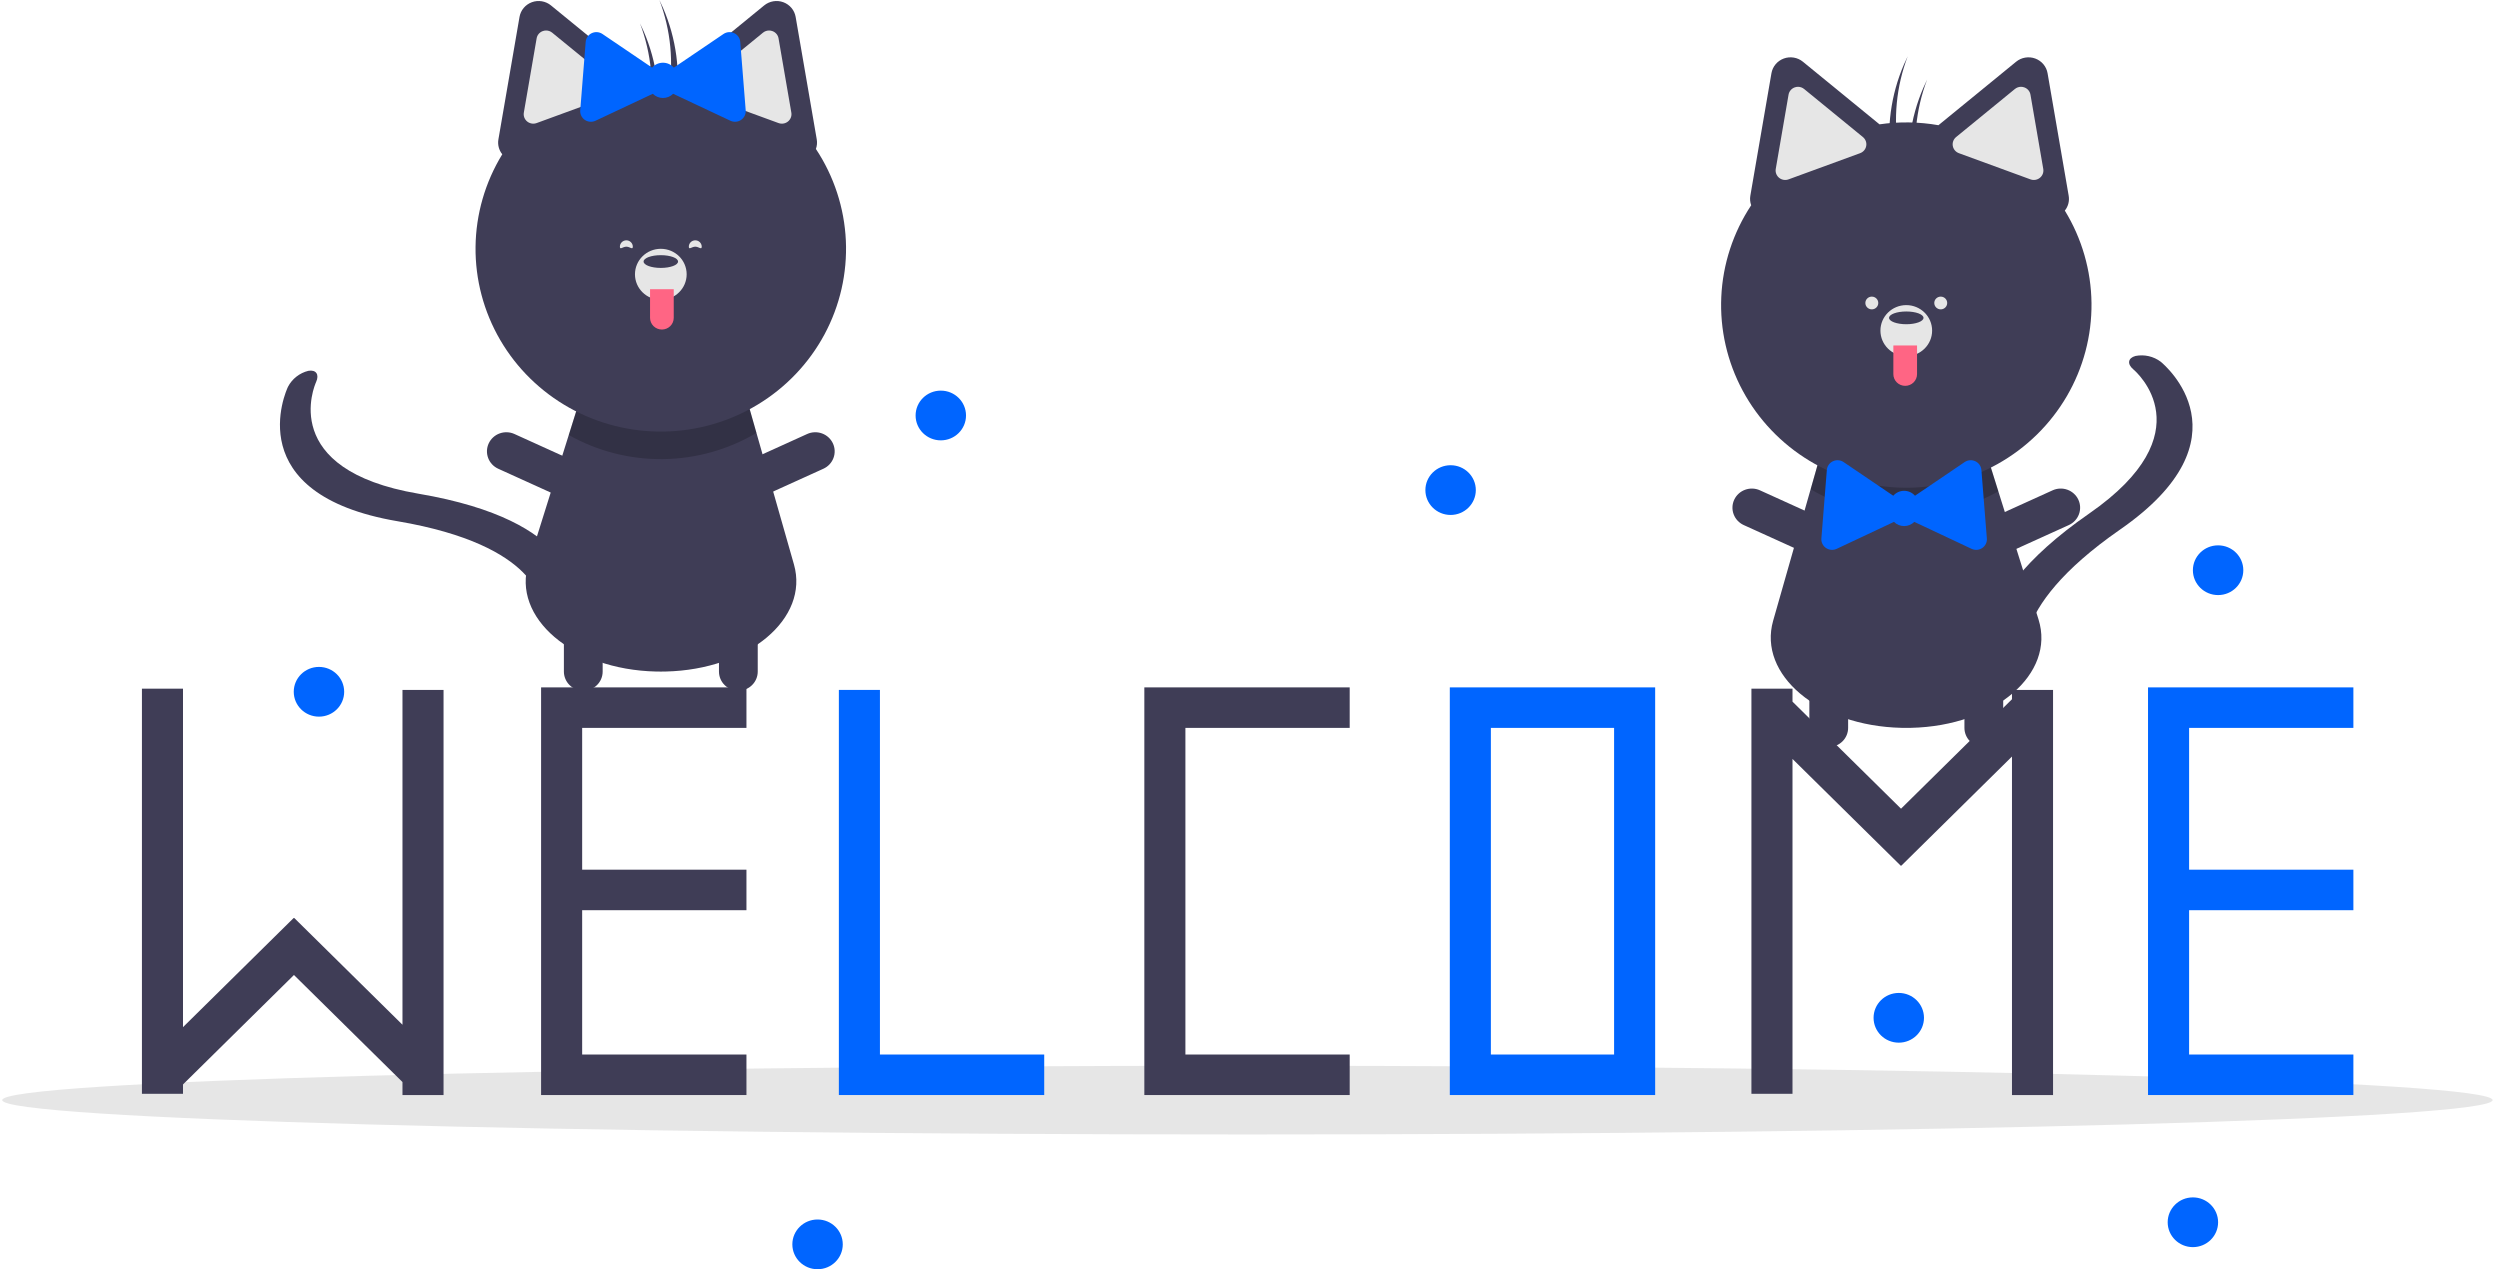 <svg width="325" height="165" viewBox="0 0 325 165" fill="none" xmlns="http://www.w3.org/2000/svg">
<g clip-path="url(#clip0_673_153)">
<path d="M162.165 147.48C251.565 147.48 324.039 145.481 324.039 143.014C324.039 140.548 251.565 138.548 162.165 138.548C72.764 138.548 0.29 140.548 0.29 143.014C0.29 145.481 72.764 147.48 162.165 147.48Z" fill="#E6E6E6"/>
<path d="M248.432 94.619C248.228 94.622 248.023 94.625 247.816 94.625C247.609 94.625 247.405 94.622 247.2 94.619C236.364 94.376 228.511 87.698 230.51 80.691L235.384 63.599L236.616 59.273L258.456 59.641L259.783 63.872L265.008 80.526C267.22 87.571 259.366 94.376 248.432 94.619Z" fill="#3F3D56"/>
<path opacity="0.2" d="M259.783 63.872C256.06 65.972 251.835 67.053 247.546 67.005C243.257 66.957 239.059 65.781 235.384 63.599L236.616 59.273L258.456 59.641L259.783 63.872Z" fill="black"/>
<path d="M258.862 81.258C259.805 77.79 262.906 72.787 271.602 66.755C286.767 56.233 277.72 48.344 277.328 48.013C276.506 47.32 276.627 46.541 277.611 46.275C278.182 46.163 278.771 46.172 279.338 46.302C279.906 46.432 280.438 46.681 280.9 47.03C281.391 47.431 292.72 56.974 275.607 68.845C260.206 79.53 263.48 86.505 263.518 86.572C263.93 87.318 263.269 87.915 262.038 87.907C260.808 87.899 259.475 87.288 259.061 86.543C258.974 86.386 257.983 84.487 258.862 81.258Z" fill="#3F3D56"/>
<path d="M237.736 97.11C237.405 97.11 237.078 97.046 236.772 96.921C236.466 96.796 236.188 96.613 235.954 96.382C235.72 96.152 235.535 95.878 235.408 95.576C235.281 95.274 235.216 94.951 235.216 94.625V83.854C235.216 83.194 235.482 82.562 235.954 82.096C236.427 81.63 237.068 81.368 237.736 81.368C238.405 81.368 239.046 81.63 239.518 82.096C239.991 82.562 240.256 83.194 240.256 83.854V94.625C240.256 94.951 240.191 95.274 240.064 95.576C239.938 95.878 239.752 96.152 239.518 96.382C239.284 96.613 239.006 96.796 238.701 96.921C238.395 97.046 238.067 97.11 237.736 97.11Z" fill="#3F3D56"/>
<path d="M239.946 71.539C239.808 71.836 239.611 72.103 239.368 72.324C239.126 72.546 238.841 72.719 238.531 72.832C238.22 72.945 237.89 72.997 237.56 72.984C237.229 72.972 236.904 72.895 236.603 72.758L226.683 68.257C226.077 67.981 225.606 67.478 225.375 66.86C225.143 66.242 225.17 65.559 225.449 64.96C225.729 64.362 226.237 63.897 226.863 63.669C227.49 63.44 228.182 63.465 228.79 63.74L238.71 68.242C239.01 68.379 239.281 68.572 239.506 68.812C239.731 69.051 239.905 69.332 240.02 69.638C240.135 69.944 240.187 70.27 240.175 70.596C240.162 70.922 240.084 71.243 239.946 71.539Z" fill="#3F3D56"/>
<path d="M255.687 71.539C255.825 71.836 256.021 72.103 256.264 72.324C256.507 72.546 256.792 72.719 257.102 72.832C257.412 72.945 257.742 72.997 258.073 72.984C258.404 72.972 258.729 72.895 259.029 72.758L268.95 68.257C269.557 67.981 270.028 67.479 270.26 66.861C270.492 66.242 270.465 65.558 270.186 64.959C269.906 64.361 269.397 63.896 268.77 63.667C268.143 63.438 267.45 63.465 266.843 63.74L256.923 68.242C256.622 68.379 256.352 68.572 256.127 68.812C255.902 69.051 255.727 69.332 255.612 69.638C255.498 69.944 255.445 70.27 255.458 70.596C255.471 70.922 255.548 71.243 255.687 71.539Z" fill="#3F3D56"/>
<path d="M257.896 97.11C258.227 97.11 258.555 97.046 258.861 96.921C259.166 96.796 259.444 96.613 259.678 96.382C259.912 96.152 260.098 95.878 260.224 95.576C260.351 95.274 260.416 94.951 260.416 94.625V83.854C260.416 83.194 260.151 82.562 259.678 82.096C259.205 81.63 258.564 81.368 257.896 81.368C257.228 81.368 256.587 81.63 256.114 82.096C255.642 82.562 255.376 83.194 255.376 83.854V94.625C255.376 94.951 255.441 95.274 255.568 95.576C255.695 95.878 255.88 96.152 256.114 96.382C256.348 96.613 256.626 96.796 256.932 96.921C257.238 97.046 257.565 97.11 257.896 97.11Z" fill="#3F3D56"/>
<path d="M268.427 27.378C268.645 27.108 268.802 26.795 268.888 26.46C268.975 26.125 268.988 25.776 268.927 25.436L267.556 17.477L266.184 9.519C266.11 9.089 265.923 8.686 265.641 8.351C265.359 8.015 264.993 7.759 264.578 7.607C264.164 7.456 263.717 7.414 263.281 7.487C262.845 7.56 262.437 7.745 262.097 8.023L255.795 13.174L251.998 16.277C249.467 15.833 246.879 15.795 244.334 16.163L240.677 13.174L234.376 8.023C234.036 7.745 233.627 7.56 233.191 7.487C232.756 7.414 232.308 7.456 231.894 7.607C231.48 7.759 231.113 8.015 230.831 8.351C230.549 8.686 230.362 9.089 230.288 9.519L228.916 17.477L227.545 25.436C227.472 25.854 227.509 26.284 227.655 26.683C225.304 30.238 223.962 34.348 223.768 38.587C223.574 42.826 224.535 47.039 226.551 50.788C228.567 54.536 231.565 57.684 235.232 59.902C238.9 62.121 243.102 63.33 247.404 63.403C251.705 63.476 255.948 62.411 259.691 60.319C263.433 58.227 266.54 55.184 268.686 51.506C270.832 47.828 271.94 43.651 271.895 39.407C271.849 35.164 270.652 31.011 268.427 27.378Z" fill="#3F3D56"/>
<path d="M233.744 11.284C233.595 11.285 233.447 11.311 233.307 11.363C233.101 11.437 232.919 11.563 232.779 11.73C232.639 11.896 232.547 12.096 232.511 12.309L230.848 21.96C230.811 22.173 230.832 22.392 230.908 22.594C230.984 22.796 231.113 22.975 231.282 23.113C231.45 23.251 231.652 23.342 231.868 23.378C232.084 23.415 232.305 23.394 232.51 23.319L241.815 19.914C242.02 19.839 242.202 19.712 242.341 19.546C242.481 19.38 242.574 19.18 242.61 18.968C242.647 18.755 242.626 18.537 242.55 18.334C242.474 18.132 242.345 17.953 242.177 17.815L242.177 17.815L234.535 11.569C234.313 11.386 234.034 11.285 233.744 11.284Z" fill="#E6E6E6"/>
<path d="M262.728 11.284C262.439 11.285 262.159 11.386 261.937 11.569L254.295 17.815C254.127 17.953 253.998 18.132 253.922 18.334C253.846 18.537 253.825 18.755 253.862 18.968C253.899 19.18 253.991 19.38 254.131 19.546C254.271 19.712 254.452 19.839 254.657 19.914L263.962 23.319C264.167 23.394 264.389 23.415 264.604 23.378C264.82 23.342 265.022 23.251 265.191 23.113C265.359 22.975 265.488 22.796 265.564 22.594C265.64 22.392 265.661 22.173 265.624 21.96L263.961 12.309C263.926 12.096 263.833 11.896 263.694 11.73C263.554 11.563 263.372 11.437 263.166 11.363C263.026 11.311 262.878 11.285 262.728 11.284Z" fill="#E6E6E6"/>
<path d="M247.816 46.293C249.672 46.293 251.176 44.809 251.176 42.979C251.176 41.148 249.672 39.664 247.816 39.664C245.961 39.664 244.456 41.148 244.456 42.979C244.456 44.809 245.961 46.293 247.816 46.293Z" fill="#E6E6E6"/>
<path d="M247.816 42.15C249.053 42.15 250.056 41.779 250.056 41.322C250.056 40.864 249.053 40.493 247.816 40.493C246.579 40.493 245.576 40.864 245.576 41.322C245.576 41.779 246.579 42.15 247.816 42.15Z" fill="#3F3D56"/>
<path d="M246.136 44.912H249.216V48.64C249.216 48.84 249.176 49.037 249.099 49.222C249.022 49.406 248.908 49.573 248.765 49.715C248.622 49.856 248.452 49.967 248.266 50.044C248.079 50.12 247.878 50.159 247.676 50.159C247.268 50.159 246.876 49.999 246.587 49.715C246.298 49.43 246.136 49.043 246.136 48.64V44.912H246.136Z" fill="#FF6584"/>
<path d="M248.003 7.32C247.842 7.65 247.685 7.984 247.537 8.325C245.8 12.322 245.214 16.715 245.844 21.02C246.159 20.569 246.49 20.099 246.827 19.623C246.106 15.492 246.512 11.245 248.003 7.32Z" fill="#3F3D56"/>
<path d="M250.523 10.358C250.362 10.688 250.205 11.022 250.057 11.363C248.32 15.36 247.734 19.753 248.364 24.058C248.679 23.607 249.01 23.137 249.347 22.661C248.626 18.53 249.031 14.284 250.523 10.358Z" fill="#3F3D56"/>
<path d="M258.292 70L257.937 65.547L257.582 61.094C257.563 60.853 257.48 60.622 257.342 60.423C257.203 60.225 257.014 60.065 256.794 59.962C256.573 59.858 256.328 59.813 256.085 59.832C255.841 59.851 255.606 59.933 255.405 60.069L251.673 62.599L248.947 64.446C248.773 64.245 248.557 64.084 248.313 63.973C248.069 63.862 247.804 63.805 247.536 63.805C247.268 63.805 247.003 63.862 246.759 63.973C246.516 64.084 246.3 64.245 246.125 64.446L243.4 62.599L239.668 60.069C239.466 59.933 239.232 59.851 238.988 59.832C238.744 59.813 238.5 59.858 238.279 59.962C238.058 60.065 237.869 60.225 237.731 60.423C237.592 60.622 237.509 60.853 237.49 61.094L237.135 65.547L236.78 70C236.761 70.241 236.806 70.482 236.912 70.699C237.017 70.917 237.178 71.104 237.38 71.24C237.581 71.377 237.816 71.459 238.06 71.478C238.303 71.496 238.548 71.452 238.768 71.348L242.856 69.425L246.214 67.844C246.387 68.017 246.593 68.154 246.82 68.248C247.047 68.341 247.29 68.389 247.536 68.389C247.782 68.389 248.026 68.341 248.253 68.248C248.48 68.154 248.686 68.017 248.858 67.844L252.217 69.425L256.304 71.348C256.525 71.452 256.769 71.496 257.013 71.478C257.257 71.459 257.491 71.377 257.693 71.24C257.894 71.104 258.056 70.917 258.161 70.7C258.266 70.482 258.312 70.241 258.292 70Z" fill="#0065FF"/>
<path d="M243.336 40.217C243.8 40.217 244.176 39.846 244.176 39.388C244.176 38.931 243.8 38.56 243.336 38.56C242.872 38.56 242.496 38.931 242.496 39.388C242.496 39.846 242.872 40.217 243.336 40.217Z" fill="#E6E6E6"/>
<path d="M252.296 40.217C252.76 40.217 253.136 39.846 253.136 39.388C253.136 38.931 252.76 38.56 252.296 38.56C251.832 38.56 251.456 38.931 251.456 39.388C251.456 39.846 251.832 40.217 252.296 40.217Z" fill="#E6E6E6"/>
<path d="M85.29 87.299C85.494 87.302 85.699 87.305 85.906 87.305C86.113 87.305 86.317 87.302 86.522 87.299C97.358 87.056 105.212 80.378 103.212 73.371L98.338 56.279L97.106 51.953L75.266 52.321L73.939 56.552L68.714 73.206C66.502 80.251 74.356 87.056 85.29 87.299Z" fill="#3F3D56"/>
<path opacity="0.2" d="M73.939 56.552C77.663 58.652 81.887 59.733 86.176 59.685C90.465 59.637 94.663 58.461 98.338 56.279L97.106 51.953L75.266 52.321L73.939 56.552Z" fill="black"/>
<path d="M72.208 71.913C69.851 69.176 64.878 65.963 54.401 64.181C36.13 61.072 40.884 50.123 41.095 49.659C41.537 48.685 41.09 48.033 40.086 48.207C39.521 48.346 38.992 48.603 38.536 48.961C38.08 49.318 37.706 49.767 37.44 50.278C37.17 50.848 31.07 64.254 51.688 67.761C70.243 70.918 70.31 78.604 70.305 78.681C70.255 79.529 71.112 79.789 72.221 79.263C73.33 78.736 74.269 77.622 74.32 76.773C74.331 76.594 74.403 74.46 72.208 71.913Z" fill="#3F3D56"/>
<path d="M95.986 89.79C96.317 89.79 96.644 89.726 96.95 89.601C97.256 89.476 97.534 89.293 97.768 89.062C98.002 88.832 98.187 88.558 98.314 88.256C98.441 87.954 98.506 87.631 98.506 87.305V76.534C98.505 75.875 98.239 75.244 97.767 74.778C97.294 74.313 96.654 74.051 95.986 74.051C95.318 74.051 94.677 74.313 94.205 74.778C93.733 75.244 93.467 75.875 93.466 76.534V87.305C93.466 87.631 93.531 87.954 93.658 88.256C93.784 88.558 93.97 88.832 94.204 89.062C94.438 89.293 94.716 89.476 95.021 89.601C95.327 89.726 95.655 89.79 95.986 89.79Z" fill="#3F3D56"/>
<path d="M93.776 64.219C93.915 64.516 94.111 64.783 94.353 65.004C94.596 65.226 94.881 65.399 95.192 65.512C95.502 65.625 95.832 65.677 96.162 65.664C96.493 65.652 96.818 65.575 97.119 65.439L107.039 60.937C107.34 60.8 107.611 60.607 107.836 60.367C108.061 60.128 108.236 59.847 108.351 59.541C108.466 59.234 108.519 58.909 108.506 58.582C108.494 58.256 108.416 57.935 108.278 57.638C108.139 57.342 107.943 57.075 107.7 56.853C107.457 56.631 107.172 56.459 106.861 56.346C106.55 56.232 106.22 56.181 105.889 56.194C105.558 56.206 105.233 56.283 104.933 56.42L95.012 60.922C94.712 61.059 94.441 61.252 94.216 61.492C93.992 61.731 93.817 62.012 93.702 62.318C93.587 62.624 93.535 62.95 93.547 63.276C93.56 63.602 93.638 63.923 93.776 64.219Z" fill="#3F3D56"/>
<path d="M78.035 64.219C77.897 64.516 77.701 64.783 77.458 65.004C77.215 65.226 76.93 65.399 76.62 65.512C76.31 65.625 75.98 65.677 75.649 65.664C75.318 65.652 74.993 65.575 74.693 65.439L64.772 60.937C64.472 60.8 64.201 60.607 63.975 60.367C63.75 60.128 63.575 59.847 63.46 59.541C63.345 59.234 63.293 58.909 63.305 58.582C63.318 58.256 63.396 57.935 63.534 57.638C63.672 57.342 63.869 57.075 64.112 56.853C64.355 56.631 64.64 56.459 64.951 56.346C65.261 56.232 65.591 56.181 65.922 56.194C66.253 56.206 66.578 56.283 66.879 56.42L76.799 60.922C77.1 61.059 77.37 61.252 77.595 61.492C77.82 61.731 77.995 62.012 78.11 62.318C78.224 62.624 78.277 62.95 78.264 63.276C78.251 63.602 78.174 63.923 78.035 64.219Z" fill="#3F3D56"/>
<path d="M75.826 89.79C75.495 89.79 75.167 89.726 74.862 89.601C74.556 89.476 74.278 89.293 74.044 89.062C73.81 88.832 73.624 88.558 73.498 88.256C73.371 87.954 73.306 87.631 73.306 87.305V76.534C73.307 75.875 73.573 75.244 74.045 74.778C74.518 74.313 75.158 74.051 75.826 74.051C76.494 74.051 77.134 74.313 77.607 74.778C78.079 75.244 78.345 75.875 78.346 76.534V87.305C78.346 87.631 78.281 87.954 78.154 88.256C78.028 88.558 77.842 88.832 77.608 89.062C77.374 89.293 77.096 89.476 76.79 89.601C76.485 89.726 76.157 89.79 75.826 89.79Z" fill="#3F3D56"/>
<path d="M106.067 19.364C106.213 18.964 106.25 18.534 106.177 18.116L104.806 10.158L103.434 2.199C103.36 1.769 103.173 1.367 102.891 1.031C102.609 0.695 102.242 0.439 101.828 0.287C101.414 0.136 100.966 0.094 100.531 0.167C100.095 0.24 99.686 0.425 99.346 0.703L93.045 5.854L89.388 8.843C86.843 8.475 84.255 8.513 81.724 8.957L77.927 5.854L71.625 0.703C71.285 0.425 70.877 0.24 70.441 0.167C70.005 0.094 69.558 0.136 69.144 0.287C68.729 0.439 68.363 0.695 68.081 1.031C67.799 1.367 67.612 1.769 67.537 2.199L66.166 10.158L64.794 18.116C64.734 18.456 64.747 18.805 64.834 19.14C64.92 19.475 65.077 19.788 65.295 20.058C63.067 23.691 61.868 27.847 61.821 32.092C61.774 36.337 62.881 40.518 65.028 44.198C67.174 47.878 70.281 50.923 74.026 53.017C77.77 55.111 82.015 56.176 86.319 56.103C90.622 56.029 94.827 54.82 98.496 52.6C102.165 50.38 105.163 47.23 107.18 43.479C109.196 39.728 110.156 35.513 109.961 31.272C109.765 27.03 108.421 22.918 106.067 19.364H106.067Z" fill="#3F3D56"/>
<path d="M99.187 4.249L91.545 10.495L91.545 10.495C91.377 10.633 91.248 10.812 91.172 11.014C91.096 11.217 91.075 11.435 91.112 11.648C91.148 11.861 91.241 12.06 91.381 12.226C91.52 12.392 91.702 12.519 91.907 12.594L101.212 15.999C101.417 16.074 101.638 16.095 101.854 16.058C102.07 16.022 102.272 15.931 102.44 15.793C102.609 15.655 102.738 15.476 102.814 15.274C102.89 15.072 102.911 14.853 102.874 14.64L101.211 4.99C101.175 4.776 101.083 4.576 100.943 4.41C100.803 4.244 100.621 4.117 100.415 4.043C100.275 3.991 100.127 3.965 99.978 3.965C99.689 3.965 99.409 4.066 99.187 4.249Z" fill="#E6E6E6"/>
<path d="M70.556 4.043C70.35 4.117 70.168 4.244 70.028 4.41C69.889 4.576 69.796 4.776 69.761 4.99L68.098 14.64C68.061 14.853 68.082 15.072 68.158 15.274C68.234 15.476 68.363 15.655 68.531 15.793C68.7 15.931 68.902 16.022 69.118 16.058C69.333 16.095 69.555 16.074 69.76 15.999L79.065 12.594C79.27 12.519 79.451 12.392 79.591 12.226C79.731 12.06 79.823 11.861 79.86 11.648C79.897 11.435 79.876 11.217 79.8 11.014C79.724 10.812 79.595 10.633 79.427 10.495L71.785 4.249C71.563 4.066 71.283 3.965 70.994 3.965C70.844 3.965 70.696 3.991 70.556 4.043Z" fill="#E6E6E6"/>
<path d="M85.906 38.973C87.761 38.973 89.266 37.489 89.266 35.659C89.266 33.828 87.761 32.345 85.906 32.345C84.05 32.345 82.546 33.828 82.546 35.659C82.546 37.489 84.05 38.973 85.906 38.973Z" fill="#E6E6E6"/>
<path d="M85.906 34.83C87.143 34.83 88.146 34.459 88.146 34.002C88.146 33.544 87.143 33.173 85.906 33.173C84.669 33.173 83.666 33.544 83.666 34.002C83.666 34.459 84.669 34.83 85.906 34.83Z" fill="#3F3D56"/>
<path d="M86.046 42.84C85.844 42.84 85.643 42.8 85.457 42.724C85.27 42.648 85.1 42.536 84.957 42.395C84.814 42.254 84.701 42.086 84.623 41.902C84.546 41.718 84.506 41.52 84.506 41.321V37.592H87.586V41.321C87.586 41.52 87.546 41.718 87.469 41.902C87.391 42.086 87.278 42.254 87.135 42.395C86.992 42.536 86.822 42.648 86.635 42.724C86.448 42.8 86.248 42.84 86.046 42.84Z" fill="#FF6584"/>
<path d="M85.719 0C85.88 0.33 86.037 0.664 86.185 1.005C87.922 5.002 88.508 9.395 87.878 13.7C87.563 13.249 87.232 12.779 86.895 12.303C87.616 8.172 87.211 3.926 85.719 0Z" fill="#3F3D56"/>
<path d="M83.199 3.038C83.36 3.368 83.517 3.702 83.665 4.043C85.402 8.04 85.988 12.433 85.358 16.738C85.043 16.287 84.712 15.817 84.375 15.341C85.096 11.21 84.691 6.964 83.199 3.038Z" fill="#3F3D56"/>
<path d="M75.43 14.348L75.785 9.895L76.14 5.442C76.159 5.202 76.242 4.97 76.38 4.772C76.519 4.573 76.708 4.413 76.928 4.31C77.149 4.206 77.394 4.161 77.638 4.18C77.881 4.199 78.116 4.281 78.317 4.417L82.049 6.947L84.775 8.794C84.949 8.593 85.165 8.432 85.409 8.321C85.653 8.21 85.918 8.153 86.186 8.153C86.454 8.153 86.719 8.21 86.963 8.321C87.206 8.432 87.422 8.593 87.597 8.794L90.322 6.947L94.055 4.417C94.256 4.281 94.49 4.199 94.734 4.18C94.978 4.161 95.222 4.206 95.443 4.31C95.664 4.413 95.853 4.573 95.991 4.772C96.13 4.97 96.213 5.202 96.232 5.442L96.587 9.895L96.942 14.348C96.961 14.589 96.916 14.83 96.811 15.048C96.705 15.265 96.544 15.452 96.342 15.588C96.141 15.725 95.906 15.807 95.663 15.826C95.419 15.845 95.174 15.8 94.954 15.696L90.866 13.773L87.508 12.192C87.335 12.365 87.129 12.502 86.902 12.596C86.675 12.69 86.432 12.738 86.186 12.738C85.94 12.738 85.696 12.69 85.469 12.596C85.242 12.502 85.037 12.365 84.864 12.192L81.505 13.773L77.418 15.696C77.197 15.8 76.953 15.845 76.709 15.826C76.465 15.807 76.231 15.725 76.029 15.588C75.828 15.452 75.666 15.265 75.561 15.048C75.456 14.83 75.41 14.589 75.43 14.348Z" fill="#0065FF"/>
<path d="M89.546 32.068C89.546 32.526 89.922 32.068 90.386 32.068C90.85 32.068 91.226 32.526 91.226 32.068C91.225 31.849 91.137 31.639 90.979 31.484C90.822 31.329 90.608 31.242 90.386 31.242C90.163 31.242 89.95 31.329 89.792 31.484C89.635 31.639 89.546 31.849 89.546 32.068Z" fill="#E6E6E6"/>
<path d="M82.266 32.068C82.266 32.526 81.89 32.068 81.426 32.068C80.962 32.068 80.586 32.526 80.586 32.068C80.586 31.849 80.675 31.639 80.832 31.484C80.99 31.329 81.203 31.242 81.426 31.242C81.648 31.242 81.862 31.329 82.019 31.484C82.177 31.639 82.265 31.849 82.266 32.068Z" fill="#E6E6E6"/>
<path d="M175.46 94.626V89.36H148.764V89.689V94.626V137.088V142.355H154.103H175.46V137.088H154.103V94.626H175.46Z" fill="#3F3D56"/>
<path d="M188.475 89.36V142.355H215.171V89.36H188.475ZM209.832 137.088H193.814V94.626H209.832V137.088Z" fill="#0065FF"/>
<path d="M114.391 137.088V89.689H109.052V137.088V142.355H114.391H135.749V137.088H114.391Z" fill="#0065FF"/>
<path d="M97.039 94.626V89.36H70.342V89.689V94.626V113.059V118.326V137.088V142.355H75.681H97.039V137.088H75.681V118.326H97.039V113.059H75.681V94.626H97.039Z" fill="#3F3D56"/>
<path d="M305.94 94.626V89.36H279.243V89.689V94.626V113.059V118.326V137.088V142.355H284.583H305.94V137.088H284.583V118.326H305.94V113.059H284.583V94.626H305.94Z" fill="#0065FF"/>
<path d="M52.322 89.689V133.216L38.244 119.33L38.212 119.362L38.182 119.333L23.79 133.529V89.525H18.451V142.19H23.79V140.977L38.214 126.749L52.322 140.665V142.355H57.661V89.689H52.322Z" fill="#3F3D56"/>
<path d="M261.557 89.689V90.902L247.133 105.13L233.025 91.215V89.525H227.685V142.19H233.025V98.663L247.103 112.549L247.135 112.517L247.165 112.546L261.557 98.35V142.355H266.896V89.689H261.557Z" fill="#3F3D56"/>
<path d="M122.305 57.246C124.115 57.246 125.582 55.799 125.582 54.013C125.582 52.228 124.115 50.781 122.305 50.781C120.495 50.781 119.028 52.228 119.028 54.013C119.028 55.799 120.495 57.246 122.305 57.246Z" fill="#0065FF"/>
<path d="M41.465 93.164C43.276 93.164 44.743 91.717 44.743 89.931C44.743 88.146 43.276 86.699 41.465 86.699C39.656 86.699 38.188 88.146 38.188 89.931C38.188 91.717 39.656 93.164 41.465 93.164Z" fill="#0065FF"/>
<path d="M106.283 165C108.093 165 109.56 163.553 109.56 161.767C109.56 159.982 108.093 158.535 106.283 158.535C104.473 158.535 103.005 159.982 103.005 161.767C103.005 163.553 104.473 165 106.283 165Z" fill="#0065FF"/>
<path d="M188.579 66.944C190.389 66.944 191.856 65.496 191.856 63.711C191.856 61.926 190.389 60.479 188.579 60.479C186.769 60.479 185.301 61.926 185.301 63.711C185.301 65.496 186.769 66.944 188.579 66.944Z" fill="#0065FF"/>
<path d="M285.076 162.127C286.886 162.127 288.353 160.679 288.353 158.894C288.353 157.109 286.886 155.661 285.076 155.661C283.266 155.661 281.799 157.109 281.799 158.894C281.799 160.679 283.266 162.127 285.076 162.127Z" fill="#0065FF"/>
<path d="M288.353 77.36C290.163 77.36 291.63 75.913 291.63 74.127C291.63 72.342 290.163 70.895 288.353 70.895C286.543 70.895 285.076 72.342 285.076 74.127C285.076 75.913 286.543 77.36 288.353 77.36Z" fill="#0065FF"/>
<path d="M246.841 135.547C248.651 135.547 250.118 134.1 250.118 132.315C250.118 130.529 248.651 129.082 246.841 129.082C245.031 129.082 243.564 130.529 243.564 132.315C243.564 134.1 245.031 135.547 246.841 135.547Z" fill="#0065FF"/>
</g>
<defs>
<clipPath id="clip0_673_153">
<rect width="323.749" height="165" fill="white" transform="translate(0.29)"/>
</clipPath>
</defs>
</svg>
